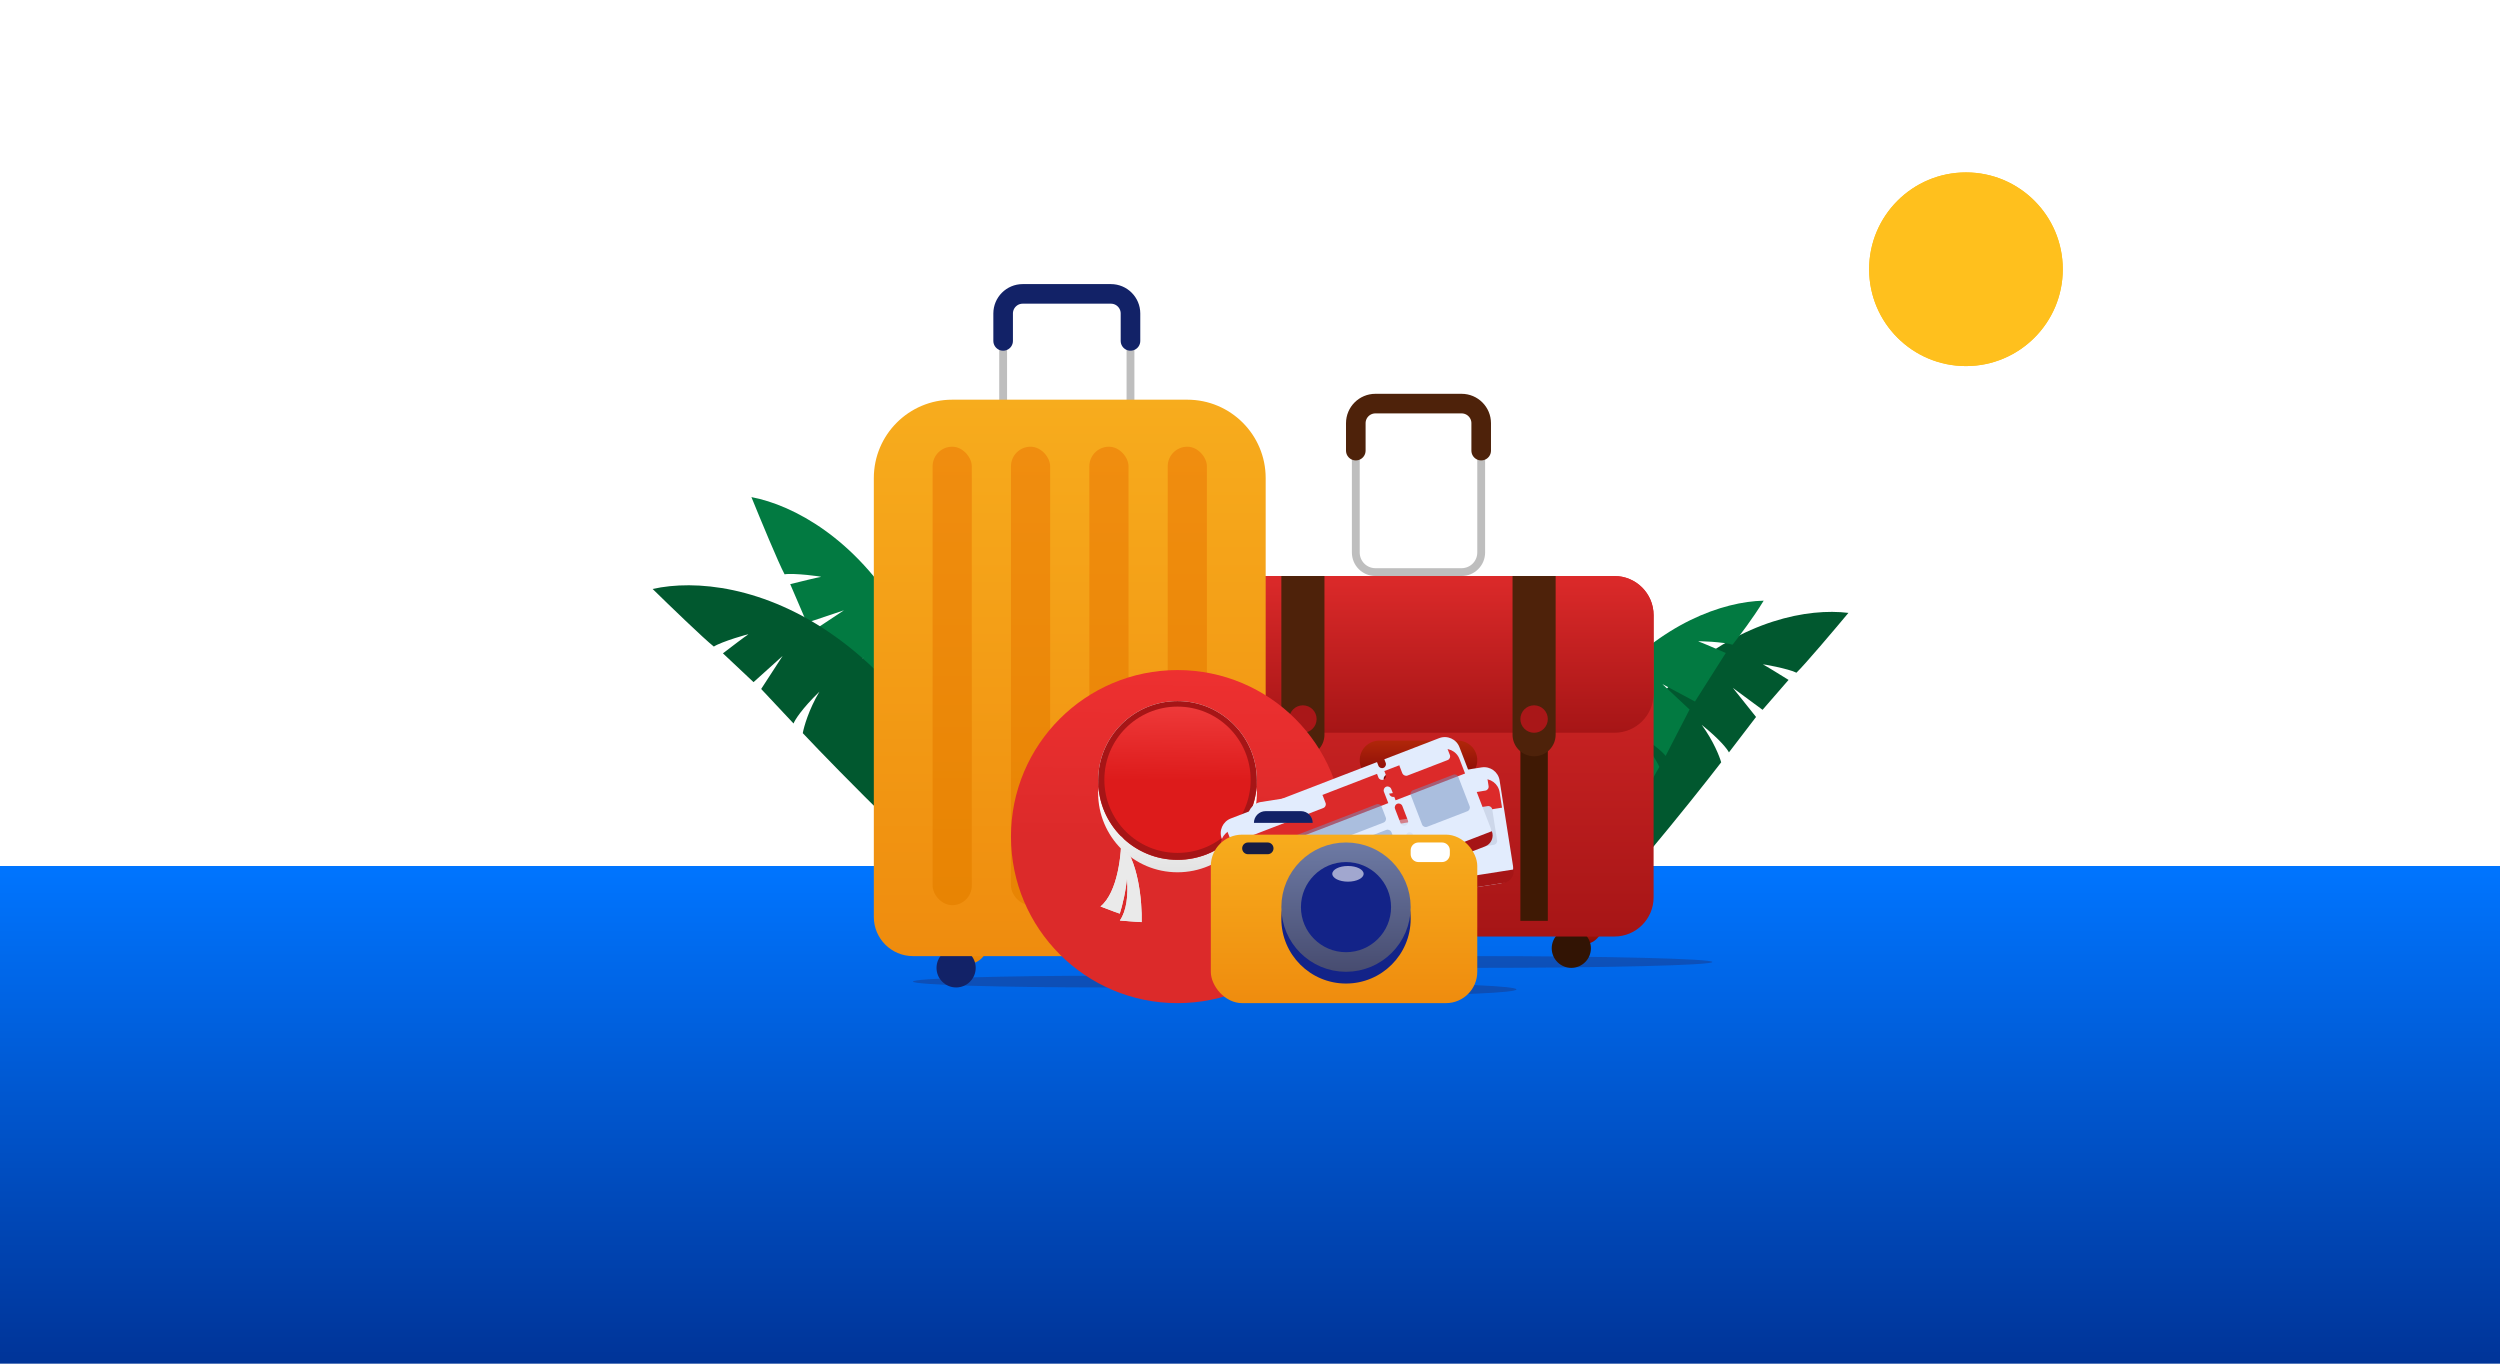 <svg width="638" height="348" viewBox="0 0 638 348" fill="none" xmlns="http://www.w3.org/2000/svg">
    <path d="M242.664 249.101C254.165 161.27 213.519 131.008 191.759 126.856C193.957 132.274 198.727 143.801 200.226 146.567C202.348 146.173 210.279 147.152 209.456 147.24C208.798 147.311 203.987 148.492 201.664 149.073L205.898 158.929L215.375 155.751L206.989 161.306L211.054 172.676C211.702 171.997 214.468 170.082 220.353 167.855C216.03 170.979 213.139 174.503 212.234 175.875C216.765 188.47 229.195 220.748 242.664 249.101Z"
          fill="#027A41"/>
    <path d="M261.968 242.124C237.503 156.989 188.163 145.438 166.551 150.305C170.726 154.398 179.696 163.068 182.174 165.007C183.963 163.8 191.626 161.536 190.907 161.945C190.331 162.272 186.39 165.273 184.491 166.732L192.303 174.083L199.728 167.391L194.251 175.828L202.512 184.635C202.835 183.754 204.609 180.895 209.118 176.507C206.399 181.094 205.153 185.479 204.869 187.098C214.046 196.843 238.313 221.49 261.968 242.124Z"
          fill="#01582F"/>
    <path d="M390.879 251.557C405.875 169.293 451.018 153.849 471.716 156.41C468.185 160.644 460.589 169.624 458.449 171.676C456.661 170.709 449.272 169.295 449.984 169.612C450.553 169.866 454.524 172.319 456.438 173.513L449.805 181.146L442.227 175.55L448.143 182.968L441.224 192.011C440.839 191.213 438.912 188.692 434.28 184.989C437.253 189.046 438.829 193.05 439.245 194.545C431.556 204.554 411.118 229.969 390.879 251.557Z"
          fill="#01582F"/>
    <path d="M383.84 259.113C386.802 175.545 429.243 153.746 450.093 153.292C447.211 157.991 443.964 162.194 442.142 164.533C440.233 163.834 432.717 163.502 433.468 163.713C434.068 163.882 438.351 165.736 440.418 166.641L432.555 179.029L424.248 174.585L431.173 181.071L425.061 192.922C424.565 192.188 422.294 189.972 417.176 186.976C420.704 190.562 422.841 194.296 423.468 195.715C417.305 206.73 400.75 234.829 383.84 259.113Z"
          fill="#027A41"/>
    <g filter="url(#filter0_f)">
        <circle cx="501.712" cy="68.712" r="24.712" fill="#FFC01D"/>
    </g>
    <circle cx="501.712" cy="68.712" r="24.712" fill="#FFC01D"/>
    <path d="M0 221H638V348H0V221Z" fill="url(#paint0_linear)"/>
    <g opacity="0.4" filter="url(#filter1_f)">
        <ellipse cx="283" cy="250.5" rx="50" ry="1.5" fill="#202C6D"/>
    </g>
    <g opacity="0.4" filter="url(#filter2_f)">
        <ellipse cx="376.5" cy="245.5" rx="60.5" ry="1.5" fill="#202C6D"/>
    </g>
    <g opacity="0.4" filter="url(#filter3_f)">
        <ellipse cx="353" cy="252.5" rx="34" ry="1.5" fill="#202C6D"/>
    </g>
    <g filter="url(#filter4_i)">
        <path d="M404 240C401.239 240 399 237.761 399 235H409C409 237.761 406.761 240 404 240Z"
              fill="url(#paint1_linear)"/>
    </g>
    <g filter="url(#filter5_i)">
        <circle r="5" transform="matrix(-1 0 0 1 401 241)" fill="#321404"/>
    </g>
    <g filter="url(#filter6_i)">
        <path d="M323 240C320.239 240 318 237.761 318 235H328C328 237.761 325.761 240 323 240Z"
              fill="url(#paint2_linear)"/>
    </g>
    <g filter="url(#filter7_i)">
        <circle r="5" transform="matrix(-1 0 0 1 320 241)" fill="#321404"/>
    </g>
    <path d="M378 107V141C378 143.761 375.761 146 373 146H351C348.239 146 346 143.761 346 141V107C346 104.239 348.239 102 351 102H373C375.761 102 378 104.239 378 107Z"
          stroke="#BEBEBE" stroke-width="2" stroke-linecap="round"/>
    <g filter="url(#filter8_i)">
        <path d="M378 114V107C378 104.239 375.761 102 373 102H351C348.239 102 346 104.239 346 107V114" stroke="#4E220A"
              stroke-width="5" stroke-linecap="round"/>
    </g>
    <g filter="url(#filter9_i)">
        <path d="M302 153C302 147.477 306.477 143 312 143H412C417.523 143 422 147.477 422 153V225C422 230.523 417.523 235 412 235H312C306.477 235 302 230.523 302 225V153Z"
              fill="url(#paint3_linear)"/>
    </g>
    <g filter="url(#filter10_i)">
        <path d="M302 153C302 147.477 306.477 143 312 143H412C417.523 143 422 147.477 422 153V173C422 178.523 417.523 183 412 183H312C306.477 183 302 178.523 302 173V153Z"
              fill="url(#paint4_linear)"/>
    </g>
    <path d="M388 173H395V235H388V173Z" fill="#3F1904"/>
    <path d="M329 173H336V235H329V173Z" fill="#3F1904"/>
    <g filter="url(#filter11_i)">
        <path d="M386 143H397V183.5C397 186.538 394.538 189 391.5 189C388.462 189 386 186.538 386 183.5V143Z"
              fill="#4E220A"/>
    </g>
    <g filter="url(#filter12_i)">
        <path d="M327 143H338V183.5C338 186.538 335.538 189 332.5 189C329.462 189 327 186.538 327 183.5V143Z"
              fill="#4E220A"/>
    </g>
    <g filter="url(#filter13_i)">
        <path d="M347 193C347 190.239 349.239 188 352 188H372C374.761 188 377 190.239 377 193C377 195.761 374.761 198 372 198H352C349.239 198 347 195.761 347 193Z"
              fill="url(#paint5_linear)"/>
    </g>
    <circle cx="391.5" cy="183.5" r="3.5" fill="#A91718"/>
    <circle cx="332.5" cy="183.5" r="3.5" fill="#A91718"/>
    <g filter="url(#filter14_i)">
        <path d="M300 245C297.239 245 295 242.761 295 240H305C305 242.761 302.761 245 300 245Z"
              fill="url(#paint6_linear)"/>
    </g>
    <g filter="url(#filter15_i)">
        <circle r="5" transform="matrix(-1 0 0 1 297 246)" fill="#122267"/>
    </g>
    <g filter="url(#filter16_i)">
        <path d="M247 245C244.239 245 242 242.761 242 240H252C252 242.761 249.761 245 247 245Z"
              fill="url(#paint7_linear)"/>
    </g>
    <g filter="url(#filter17_i)">
        <circle r="5" transform="matrix(-1 0 0 1 244 246)" fill="#122267"/>
    </g>
    <path d="M288.5 79V103C288.5 105.761 286.261 108 283.5 108H261C258.239 108 256 105.761 256 103V79C256 76.239 258.239 74 261 74H283.5C286.261 74 288.5 76.239 288.5 79Z"
          stroke="#BEBEBE" stroke-width="2" stroke-linecap="round"/>
    <g filter="url(#filter18_i)">
        <path d="M288.5 86V79C288.5 76.239 286.261 74 283.5 74H261C258.239 74 256 76.239 256 79V86" stroke="#122267"
              stroke-width="5" stroke-linecap="round"/>
    </g>
    <g filter="url(#filter19_i)">
        <path d="M223 118C223 106.954 231.954 98 243 98H303C314.046 98 323 106.954 323 118V230C323 235.523 318.523 240 313 240H233C227.477 240 223 235.523 223 230V118Z"
              fill="url(#paint8_linear)"/>
    </g>
    <g filter="url(#filter20_i)">
        <rect x="238" y="113" width="10" height="117" rx="5" fill="url(#paint9_linear)"/>
    </g>
    <g filter="url(#filter21_i)">
        <rect x="258" y="113" width="10" height="117" rx="5" fill="url(#paint10_linear)"/>
    </g>
    <g filter="url(#filter22_i)">
        <rect x="278" y="113" width="10" height="117" rx="5" fill="url(#paint11_linear)"/>
    </g>
    <g filter="url(#filter23_i)">
        <rect x="298" y="113" width="10" height="117" rx="5" fill="url(#paint12_linear)"/>
    </g>
    <g filter="url(#filter24_i)">
        <circle r="42.5" transform="matrix(-1.19249e-08 -1 -1 1.19249e-08 300.5 209.5)" fill="url(#paint13_linear)"/>
    </g>
    <path d="M285.792 234.921C289.287 229.836 287.248 219.298 285.792 214.664C290.558 219.112 291.485 230.287 291.352 235.318C291.088 235.318 289.605 235.238 285.792 234.921Z"
          fill="#EAEAEA"/>
    <path d="M285.792 234.921C289.287 229.836 287.248 219.298 285.792 214.664C290.558 219.112 291.485 230.287 291.352 235.318C291.088 235.318 289.605 235.238 285.792 234.921Z"
          fill="#EAEAEA"/>
    <path d="M280.846 231.336C285.34 227.662 286.268 217.606 286.17 213.037C289.307 218.309 287.207 228.646 285.764 233.156C285.525 233.087 284.207 232.625 280.846 231.336Z"
          fill="#EAEAEA"/>
    <path d="M280.846 231.336C285.34 227.662 286.268 217.606 286.17 213.037C289.307 218.309 287.207 228.646 285.764 233.156C285.525 233.087 284.207 232.625 280.846 231.336Z"
          fill="#EAEAEA"/>
    <path fill-rule="evenodd" clip-rule="evenodd"
          d="M280.243 199.173C280.243 187.985 289.313 178.916 300.5 178.916C311.688 178.916 320.757 187.985 320.757 199.173C320.757 199.708 320.737 200.239 320.696 200.764C320.736 201.288 320.757 201.817 320.757 202.35C320.757 213.538 311.688 222.607 300.5 222.607C289.312 222.607 280.243 213.538 280.243 202.35C280.243 201.815 280.264 201.284 280.305 200.759C280.264 200.236 280.243 199.707 280.243 199.173ZM280.305 200.759C281.116 190.315 289.848 182.093 300.5 182.093C311.154 182.093 319.887 190.318 320.696 200.764C319.884 211.208 311.152 219.43 300.5 219.43C289.847 219.43 281.114 211.205 280.305 200.759Z"
          fill="url(#paint14_linear)"/>
    <circle r="20.257" transform="matrix(-1.19249e-08 -1 -1 1.19249e-08 300.5 199.173)" fill="#A61516"/>
    <g filter="url(#filter25_i)">
        <circle r="18.668" transform="matrix(-1.19249e-08 -1 -1 1.19249e-08 300.5 195.995)"
                fill="url(#paint15_linear)"/>
    </g>
    <path fill-rule="evenodd" clip-rule="evenodd"
          d="M361.333 198.468L321.815 204.664C319.633 205.006 318.141 207.053 318.483 209.236L321.891 230.97C322.233 233.153 324.28 234.644 326.462 234.302L365.98 228.106L365.752 226.655C365.667 226.11 366.04 225.598 366.585 225.512C367.131 225.427 367.642 225.8 367.728 226.345L367.956 227.796L382.774 225.473C384.957 225.131 386.449 223.084 386.107 220.902L382.699 199.167C382.357 196.985 380.31 195.493 378.128 195.835L363.309 198.159L363.459 199.116C363.544 199.661 363.171 200.173 362.626 200.258C362.08 200.344 361.568 199.971 361.483 199.425L361.333 198.468ZM364.069 203.006C363.983 202.46 363.471 202.087 362.926 202.173C362.38 202.258 362.007 202.77 362.093 203.315L362.703 207.205C362.788 207.751 363.3 208.124 363.845 208.038C364.391 207.953 364.764 207.441 364.678 206.896L364.069 203.006ZM365.288 210.786C365.203 210.24 364.691 209.867 364.146 209.952C363.6 210.038 363.227 210.55 363.313 211.095L363.922 214.985C364.008 215.531 364.52 215.904 365.065 215.818C365.611 215.733 365.984 215.221 365.898 214.675L365.288 210.786ZM366.508 218.565C366.423 218.02 365.911 217.647 365.365 217.732C364.82 217.818 364.447 218.33 364.532 218.875L365.142 222.765C365.228 223.311 365.739 223.684 366.285 223.598C366.831 223.513 367.204 223.001 367.118 222.455L366.508 218.565Z"
          fill="#E2ECFD"/>
    <g filter="url(#filter26_i)">
        <path fill-rule="evenodd" clip-rule="evenodd"
              d="M361.333 198.468L321.815 204.664C319.633 205.006 318.141 207.053 318.483 209.236L319.103 213.187L362.572 206.372L362.093 203.315C362.007 202.77 362.38 202.258 362.926 202.173C363.471 202.087 363.983 202.46 364.069 203.006L364.548 206.062L383.318 203.119L382.699 199.167C382.357 196.985 380.31 195.493 378.128 195.835L363.309 198.159L363.459 199.116C363.544 199.661 363.171 200.173 362.626 200.258C362.08 200.344 361.568 199.971 361.483 199.425L361.333 198.468Z"
              fill="#DC2A2A"/>
    </g>
    <path fill-rule="evenodd" clip-rule="evenodd"
          d="M367.728 226.345C367.643 225.8 367.131 225.427 366.586 225.512C366.04 225.598 365.667 226.11 365.753 226.655L365.98 228.106L325.475 234.457C323.838 234.714 322.303 233.595 322.046 231.958L386.262 221.89C386.519 223.526 385.4 225.061 383.763 225.318L367.956 227.796L367.728 226.345Z"
          fill="#A61516"/>
    <path d="M367.976 208.561C367.891 208.015 368.264 207.504 368.809 207.418L379.676 205.714C380.222 205.629 380.734 206.002 380.819 206.547L382.058 214.451C382.144 214.996 381.771 215.508 381.225 215.594L370.358 217.298C369.813 217.383 369.301 217.01 369.215 216.465L367.976 208.561Z"
          fill="#CDD7EA"/>
    <rect x="320.149" y="206.95" width="26" height="4" rx="1" transform="rotate(-8.911 320.149 206.95)"
          fill="#E2ECFD"/>
    <path opacity="0.5"
          d="M321.544 215.841C321.458 215.296 321.831 214.784 322.377 214.698L358.93 208.967C359.476 208.882 359.987 209.255 360.073 209.8L360.538 212.764C360.623 213.31 360.25 213.821 359.705 213.907L323.151 219.638C322.605 219.724 322.094 219.351 322.008 218.805L321.544 215.841Z"
          fill="#CCD7EA"/>
    <rect opacity="0.5" x="348.159" y="217.742" width="13" height="7" rx="1"
          transform="rotate(-8.911 348.159 217.742)" fill="#CCD7EA"/>
    <rect opacity="0.5" x="322.473" y="221.769" width="23" height="3" rx="1"
          transform="rotate(-8.911 322.473 221.769)" fill="#CCD7EA"/>
    <rect x="366.582" y="199.67" width="13" height="4" rx="1" transform="rotate(-8.911 366.582 199.67)"
          fill="#E2ECFD"/>
    <g filter="url(#filter27_d)">
        <path fill-rule="evenodd" clip-rule="evenodd"
              d="M351.414 190.488L314.092 204.877C312.031 205.672 311.004 207.987 311.799 210.049L319.713 230.576C320.508 232.637 322.823 233.664 324.884 232.869L362.206 218.479L361.678 217.109C361.479 216.593 361.736 216.015 362.251 215.816C362.767 215.617 363.345 215.874 363.544 216.389L364.073 217.76L378.068 212.364C380.13 211.569 381.156 209.254 380.362 207.192L372.447 186.665C371.652 184.604 369.337 183.577 367.276 184.372L353.28 189.768L353.629 190.672C353.827 191.187 353.571 191.766 353.055 191.965C352.54 192.164 351.961 191.907 351.763 191.392L351.414 190.488ZM355.045 194.346C354.847 193.831 354.268 193.574 353.752 193.773C353.237 193.971 352.98 194.55 353.179 195.065L354.596 198.739C354.794 199.255 355.373 199.511 355.888 199.313C356.404 199.114 356.66 198.535 356.462 198.02L355.045 194.346ZM357.878 201.694C357.68 201.178 357.101 200.922 356.585 201.12C356.07 201.319 355.813 201.898 356.012 202.413L357.429 206.087C357.627 206.602 358.206 206.859 358.721 206.66C359.237 206.462 359.493 205.883 359.295 205.368L357.878 201.694ZM360.711 209.042C360.512 208.526 359.934 208.27 359.418 208.468C358.903 208.667 358.646 209.246 358.845 209.761L360.262 213.435C360.46 213.95 361.039 214.207 361.554 214.008C362.07 213.81 362.326 213.231 362.128 212.715L360.711 209.042Z"
              fill="#E2ECFD"/>
        <g filter="url(#filter28_i)">
            <path fill-rule="evenodd" clip-rule="evenodd"
                  d="M351.414 190.488L314.092 204.877C312.031 205.672 311.004 207.987 311.799 210.049L313.238 213.781L354.292 197.952L353.179 195.065C352.98 194.55 353.237 193.971 353.752 193.773C354.268 193.574 354.847 193.831 355.045 194.346L356.158 197.233L373.886 190.397L372.447 186.665C371.652 184.604 369.337 183.577 367.276 184.372L353.28 189.768L353.629 190.672C353.827 191.187 353.571 191.766 353.055 191.965C352.54 192.164 351.961 191.907 351.763 191.392L351.414 190.488Z"
                  fill="#DC2A2A"/>
        </g>
        <path fill-rule="evenodd" clip-rule="evenodd"
              d="M363.544 216.389C363.345 215.874 362.766 215.617 362.251 215.816C361.736 216.015 361.479 216.593 361.678 217.109L362.206 218.479L323.951 233.229C322.405 233.825 320.669 233.055 320.073 231.509L380.721 208.125C381.317 209.671 380.547 211.408 379.001 212.004L364.072 217.76L363.544 216.389Z"
              fill="#A61516"/>
        <path opacity="0.5"
              d="M360.037 198.953C359.838 198.437 360.094 197.858 360.61 197.66L370.873 193.703C371.389 193.504 371.967 193.761 372.166 194.276L375.044 201.74C375.243 202.256 374.986 202.834 374.471 203.033L364.207 206.99C363.692 207.189 363.113 206.932 362.914 206.417L360.037 198.953Z"
              fill="#7390C0"/>
        <rect x="312.945" y="207.463" width="26" height="4" rx="1" transform="rotate(-21.084 312.945 207.463)"
              fill="#E2ECFD"/>
        <path opacity="0.5"
              d="M316.183 215.861C315.984 215.345 316.241 214.766 316.756 214.568L351.279 201.257C351.794 201.059 352.373 201.315 352.572 201.83L353.651 204.63C353.85 205.145 353.593 205.724 353.078 205.922L318.555 219.233C318.04 219.432 317.461 219.175 317.262 218.66L316.183 215.861Z"
              fill="#7390C0"/>
        <rect opacity="0.5" x="342.601" y="212.105" width="13" height="7" rx="1"
              transform="rotate(-21.084 342.601 212.105)" fill="#7390C0"/>
        <rect opacity="0.5" x="318.341" y="221.459" width="23" height="3" rx="1"
              transform="rotate(-21.084 318.341 221.459)" fill="#7390C0"/>
        <rect x="356.799" y="190.555" width="13" height="4" rx="1" transform="rotate(-21.084 356.799 190.555)"
              fill="#E2ECFD"/>
    </g>
    <g filter="url(#filter29_i)">
        <rect x="309" y="209" width="68" height="43" rx="8" fill="url(#paint16_linear)"/>
    </g>
    <g filter="url(#filter30_d)">
        <circle cx="343.5" cy="230.5" r="16.5" fill="#132388"/>
    </g>
    <ellipse opacity="0.6" cx="344" cy="223" rx="4" ry="2" fill="white"/>
    <g filter="url(#filter31_d)">
        <circle cx="343.5" cy="230.5" r="14" stroke="url(#paint17_linear)" stroke-width="5"/>
    </g>
    <g filter="url(#filter32_i)">
        <path d="M320 209C320 207.343 321.343 206 323 206H332C333.657 206 335 207.343 335 209H320Z" fill="#122267"/>
    </g>
    <g filter="url(#filter33_i)">
        <path d="M360 215C360 213.895 360.895 213 362 213H368C369.105 213 370 213.895 370 215V216C370 217.105 369.105 218 368 218H362C360.895 218 360 217.105 360 216V215Z"
              fill="white"/>
    </g>
    <g filter="url(#filter34_i)">
        <path d="M317 214.5C317 213.672 317.672 213 318.5 213H323.5C324.328 213 325 213.672 325 214.5C325 215.328 324.328 216 323.5 216H318.5C317.672 216 317 215.328 317 214.5Z"
              fill="#161C43"/>
    </g>
    <defs>
        <filter id="filter0_f" x="433" y="0" width="137.423" height="137.423" filterUnits="userSpaceOnUse"
                color-interpolation-filters="sRGB">
            <feFlood flood-opacity="0" result="BackgroundImageFix"/>
            <feBlend mode="normal" in="SourceGraphic" in2="BackgroundImageFix" result="shape"/>
            <feGaussianBlur stdDeviation="22" result="effect1_foregroundBlur"/>
        </filter>
        <filter id="filter1_f" x="230" y="246" width="106" height="9" filterUnits="userSpaceOnUse"
                color-interpolation-filters="sRGB">
            <feFlood flood-opacity="0" result="BackgroundImageFix"/>
            <feBlend mode="normal" in="SourceGraphic" in2="BackgroundImageFix" result="shape"/>
            <feGaussianBlur stdDeviation="1.5" result="effect1_foregroundBlur"/>
        </filter>
        <filter id="filter2_f" x="313" y="241" width="127" height="9" filterUnits="userSpaceOnUse"
                color-interpolation-filters="sRGB">
            <feFlood flood-opacity="0" result="BackgroundImageFix"/>
            <feBlend mode="normal" in="SourceGraphic" in2="BackgroundImageFix" result="shape"/>
            <feGaussianBlur stdDeviation="1.5" result="effect1_foregroundBlur"/>
        </filter>
        <filter id="filter3_f" x="316" y="248" width="74" height="9" filterUnits="userSpaceOnUse"
                color-interpolation-filters="sRGB">
            <feFlood flood-opacity="0" result="BackgroundImageFix"/>
            <feBlend mode="normal" in="SourceGraphic" in2="BackgroundImageFix" result="shape"/>
            <feGaussianBlur stdDeviation="1.5" result="effect1_foregroundBlur"/>
        </filter>
        <filter id="filter4_i" x="399" y="235" width="10" height="6" filterUnits="userSpaceOnUse"
                color-interpolation-filters="sRGB">
            <feFlood flood-opacity="0" result="BackgroundImageFix"/>
            <feBlend mode="normal" in="SourceGraphic" in2="BackgroundImageFix" result="shape"/>
            <feColorMatrix in="SourceAlpha" type="matrix" values="0 0 0 0 0 0 0 0 0 0 0 0 0 0 0 0 0 0 127 0"
                           result="hardAlpha"/>
            <feOffset dy="1"/>
            <feGaussianBlur stdDeviation="0.5"/>
            <feComposite in2="hardAlpha" operator="arithmetic" k2="-1" k3="1"/>
            <feColorMatrix type="matrix" values="0 0 0 0 0.561 0 0 0 0 0.043 0 0 0 0 0.035 0 0 0 1 0"/>
            <feBlend mode="normal" in2="shape" result="effect1_innerShadow"/>
        </filter>
        <filter id="filter5_i" x="396" y="236" width="10" height="11" filterUnits="userSpaceOnUse"
                color-interpolation-filters="sRGB">
            <feFlood flood-opacity="0" result="BackgroundImageFix"/>
            <feBlend mode="normal" in="SourceGraphic" in2="BackgroundImageFix" result="shape"/>
            <feColorMatrix in="SourceAlpha" type="matrix" values="0 0 0 0 0 0 0 0 0 0 0 0 0 0 0 0 0 0 127 0"
                           result="hardAlpha"/>
            <feOffset dy="1"/>
            <feGaussianBlur stdDeviation="1"/>
            <feComposite in2="hardAlpha" operator="arithmetic" k2="-1" k3="1"/>
            <feColorMatrix type="matrix" values="0 0 0 0 1 0 0 0 0 1 0 0 0 0 1 0 0 0 0.35 0"/>
            <feBlend mode="normal" in2="shape" result="effect1_innerShadow"/>
        </filter>
        <filter id="filter6_i" x="318" y="235" width="10" height="6" filterUnits="userSpaceOnUse"
                color-interpolation-filters="sRGB">
            <feFlood flood-opacity="0" result="BackgroundImageFix"/>
            <feBlend mode="normal" in="SourceGraphic" in2="BackgroundImageFix" result="shape"/>
            <feColorMatrix in="SourceAlpha" type="matrix" values="0 0 0 0 0 0 0 0 0 0 0 0 0 0 0 0 0 0 127 0"
                           result="hardAlpha"/>
            <feOffset dy="1"/>
            <feGaussianBlur stdDeviation="0.5"/>
            <feComposite in2="hardAlpha" operator="arithmetic" k2="-1" k3="1"/>
            <feColorMatrix type="matrix" values="0 0 0 0 0.561 0 0 0 0 0.043 0 0 0 0 0.035 0 0 0 1 0"/>
            <feBlend mode="normal" in2="shape" result="effect1_innerShadow"/>
        </filter>
        <filter id="filter7_i" x="315" y="236" width="10" height="11" filterUnits="userSpaceOnUse"
                color-interpolation-filters="sRGB">
            <feFlood flood-opacity="0" result="BackgroundImageFix"/>
            <feBlend mode="normal" in="SourceGraphic" in2="BackgroundImageFix" result="shape"/>
            <feColorMatrix in="SourceAlpha" type="matrix" values="0 0 0 0 0 0 0 0 0 0 0 0 0 0 0 0 0 0 127 0"
                           result="hardAlpha"/>
            <feOffset dy="1"/>
            <feGaussianBlur stdDeviation="1"/>
            <feComposite in2="hardAlpha" operator="arithmetic" k2="-1" k3="1"/>
            <feColorMatrix type="matrix" values="0 0 0 0 1 0 0 0 0 1 0 0 0 0 1 0 0 0 0.35 0"/>
            <feBlend mode="normal" in2="shape" result="effect1_innerShadow"/>
        </filter>
        <filter id="filter8_i" x="343.5" y="99.5" width="37" height="18" filterUnits="userSpaceOnUse"
                color-interpolation-filters="sRGB">
            <feFlood flood-opacity="0" result="BackgroundImageFix"/>
            <feBlend mode="normal" in="SourceGraphic" in2="BackgroundImageFix" result="shape"/>
            <feColorMatrix in="SourceAlpha" type="matrix" values="0 0 0 0 0 0 0 0 0 0 0 0 0 0 0 0 0 0 127 0"
                           result="hardAlpha"/>
            <feOffset dy="1"/>
            <feGaussianBlur stdDeviation="1"/>
            <feComposite in2="hardAlpha" operator="arithmetic" k2="-1" k3="1"/>
            <feColorMatrix type="matrix" values="0 0 0 0 1 0 0 0 0 1 0 0 0 0 1 0 0 0 0.45 0"/>
            <feBlend mode="normal" in2="shape" result="effect1_innerShadow"/>
        </filter>
        <filter id="filter9_i" x="302" y="143" width="120" height="96" filterUnits="userSpaceOnUse"
                color-interpolation-filters="sRGB">
            <feFlood flood-opacity="0" result="BackgroundImageFix"/>
            <feBlend mode="normal" in="SourceGraphic" in2="BackgroundImageFix" result="shape"/>
            <feColorMatrix in="SourceAlpha" type="matrix" values="0 0 0 0 0 0 0 0 0 0 0 0 0 0 0 0 0 0 127 0"
                           result="hardAlpha"/>
            <feOffset dy="4"/>
            <feGaussianBlur stdDeviation="2"/>
            <feComposite in2="hardAlpha" operator="arithmetic" k2="-1" k3="1"/>
            <feColorMatrix type="matrix" values="0 0 0 0 0.979 0 0 0 0 0.257 0 0 0 0 0.257 0 0 0 1 0"/>
            <feBlend mode="normal" in2="shape" result="effect1_innerShadow"/>
        </filter>
        <filter id="filter10_i" x="302" y="143" width="120" height="44" filterUnits="userSpaceOnUse"
                color-interpolation-filters="sRGB">
            <feFlood flood-opacity="0" result="BackgroundImageFix"/>
            <feBlend mode="normal" in="SourceGraphic" in2="BackgroundImageFix" result="shape"/>
            <feColorMatrix in="SourceAlpha" type="matrix" values="0 0 0 0 0 0 0 0 0 0 0 0 0 0 0 0 0 0 127 0"
                           result="hardAlpha"/>
            <feOffset dy="4"/>
            <feGaussianBlur stdDeviation="2"/>
            <feComposite in2="hardAlpha" operator="arithmetic" k2="-1" k3="1"/>
            <feColorMatrix type="matrix" values="0 0 0 0 0.979 0 0 0 0 0.257 0 0 0 0 0.257 0 0 0 1 0"/>
            <feBlend mode="normal" in2="shape" result="effect1_innerShadow"/>
        </filter>
        <filter id="filter11_i" x="386" y="143" width="11" height="50" filterUnits="userSpaceOnUse"
                color-interpolation-filters="sRGB">
            <feFlood flood-opacity="0" result="BackgroundImageFix"/>
            <feBlend mode="normal" in="SourceGraphic" in2="BackgroundImageFix" result="shape"/>
            <feColorMatrix in="SourceAlpha" type="matrix" values="0 0 0 0 0 0 0 0 0 0 0 0 0 0 0 0 0 0 127 0"
                           result="hardAlpha"/>
            <feOffset dy="4"/>
            <feGaussianBlur stdDeviation="2"/>
            <feComposite in2="hardAlpha" operator="arithmetic" k2="-1" k3="1"/>
            <feColorMatrix type="matrix" values="0 0 0 0 0.546 0 0 0 0 0.193 0 0 0 0 0 0 0 0 1 0"/>
            <feBlend mode="normal" in2="shape" result="effect1_innerShadow"/>
        </filter>
        <filter id="filter12_i" x="327" y="143" width="11" height="50" filterUnits="userSpaceOnUse"
                color-interpolation-filters="sRGB">
            <feFlood flood-opacity="0" result="BackgroundImageFix"/>
            <feBlend mode="normal" in="SourceGraphic" in2="BackgroundImageFix" result="shape"/>
            <feColorMatrix in="SourceAlpha" type="matrix" values="0 0 0 0 0 0 0 0 0 0 0 0 0 0 0 0 0 0 127 0"
                           result="hardAlpha"/>
            <feOffset dy="4"/>
            <feGaussianBlur stdDeviation="2"/>
            <feComposite in2="hardAlpha" operator="arithmetic" k2="-1" k3="1"/>
            <feColorMatrix type="matrix" values="0 0 0 0 0.546 0 0 0 0 0.193 0 0 0 0 0 0 0 0 1 0"/>
            <feBlend mode="normal" in2="shape" result="effect1_innerShadow"/>
        </filter>
        <filter id="filter13_i" x="347" y="188" width="30" height="11" filterUnits="userSpaceOnUse"
                color-interpolation-filters="sRGB">
            <feFlood flood-opacity="0" result="BackgroundImageFix"/>
            <feBlend mode="normal" in="SourceGraphic" in2="BackgroundImageFix" result="shape"/>
            <feColorMatrix in="SourceAlpha" type="matrix" values="0 0 0 0 0 0 0 0 0 0 0 0 0 0 0 0 0 0 127 0"
                           result="hardAlpha"/>
            <feOffset dy="1"/>
            <feGaussianBlur stdDeviation="0.5"/>
            <feComposite in2="hardAlpha" operator="arithmetic" k2="-1" k3="1"/>
            <feColorMatrix type="matrix" values="0 0 0 0 0.561 0 0 0 0 0.043 0 0 0 0 0.035 0 0 0 1 0"/>
            <feBlend mode="normal" in2="shape" result="effect1_innerShadow"/>
        </filter>
        <filter id="filter14_i" x="295" y="240" width="10" height="6" filterUnits="userSpaceOnUse"
                color-interpolation-filters="sRGB">
            <feFlood flood-opacity="0" result="BackgroundImageFix"/>
            <feBlend mode="normal" in="SourceGraphic" in2="BackgroundImageFix" result="shape"/>
            <feColorMatrix in="SourceAlpha" type="matrix" values="0 0 0 0 0 0 0 0 0 0 0 0 0 0 0 0 0 0 127 0"
                           result="hardAlpha"/>
            <feOffset dy="1"/>
            <feGaussianBlur stdDeviation="0.5"/>
            <feComposite in2="hardAlpha" operator="arithmetic" k2="-1" k3="1"/>
            <feColorMatrix type="matrix" values="0 0 0 0 0.762 0 0 0 0 0.43 0 0 0 0 0 0 0 0 1 0"/>
            <feBlend mode="normal" in2="shape" result="effect1_innerShadow"/>
        </filter>
        <filter id="filter15_i" x="292" y="241" width="10" height="11" filterUnits="userSpaceOnUse"
                color-interpolation-filters="sRGB">
            <feFlood flood-opacity="0" result="BackgroundImageFix"/>
            <feBlend mode="normal" in="SourceGraphic" in2="BackgroundImageFix" result="shape"/>
            <feColorMatrix in="SourceAlpha" type="matrix" values="0 0 0 0 0 0 0 0 0 0 0 0 0 0 0 0 0 0 127 0"
                           result="hardAlpha"/>
            <feOffset dy="1"/>
            <feGaussianBlur stdDeviation="1"/>
            <feComposite in2="hardAlpha" operator="arithmetic" k2="-1" k3="1"/>
            <feColorMatrix type="matrix" values="0 0 0 0 1 0 0 0 0 1 0 0 0 0 1 0 0 0 0.35 0"/>
            <feBlend mode="normal" in2="shape" result="effect1_innerShadow"/>
        </filter>
        <filter id="filter16_i" x="242" y="240" width="10" height="6" filterUnits="userSpaceOnUse"
                color-interpolation-filters="sRGB">
            <feFlood flood-opacity="0" result="BackgroundImageFix"/>
            <feBlend mode="normal" in="SourceGraphic" in2="BackgroundImageFix" result="shape"/>
            <feColorMatrix in="SourceAlpha" type="matrix" values="0 0 0 0 0 0 0 0 0 0 0 0 0 0 0 0 0 0 127 0"
                           result="hardAlpha"/>
            <feOffset dy="1"/>
            <feGaussianBlur stdDeviation="0.5"/>
            <feComposite in2="hardAlpha" operator="arithmetic" k2="-1" k3="1"/>
            <feColorMatrix type="matrix" values="0 0 0 0 0.762 0 0 0 0 0.43 0 0 0 0 0 0 0 0 1 0"/>
            <feBlend mode="normal" in2="shape" result="effect1_innerShadow"/>
        </filter>
        <filter id="filter17_i" x="239" y="241" width="10" height="11" filterUnits="userSpaceOnUse"
                color-interpolation-filters="sRGB">
            <feFlood flood-opacity="0" result="BackgroundImageFix"/>
            <feBlend mode="normal" in="SourceGraphic" in2="BackgroundImageFix" result="shape"/>
            <feColorMatrix in="SourceAlpha" type="matrix" values="0 0 0 0 0 0 0 0 0 0 0 0 0 0 0 0 0 0 127 0"
                           result="hardAlpha"/>
            <feOffset dy="1"/>
            <feGaussianBlur stdDeviation="1"/>
            <feComposite in2="hardAlpha" operator="arithmetic" k2="-1" k3="1"/>
            <feColorMatrix type="matrix" values="0 0 0 0 1 0 0 0 0 1 0 0 0 0 1 0 0 0 0.35 0"/>
            <feBlend mode="normal" in2="shape" result="effect1_innerShadow"/>
        </filter>
        <filter id="filter18_i" x="253.5" y="71.5" width="37.5" height="18" filterUnits="userSpaceOnUse"
                color-interpolation-filters="sRGB">
            <feFlood flood-opacity="0" result="BackgroundImageFix"/>
            <feBlend mode="normal" in="SourceGraphic" in2="BackgroundImageFix" result="shape"/>
            <feColorMatrix in="SourceAlpha" type="matrix" values="0 0 0 0 0 0 0 0 0 0 0 0 0 0 0 0 0 0 127 0"
                           result="hardAlpha"/>
            <feOffset dy="1"/>
            <feGaussianBlur stdDeviation="1"/>
            <feComposite in2="hardAlpha" operator="arithmetic" k2="-1" k3="1"/>
            <feColorMatrix type="matrix" values="0 0 0 0 1 0 0 0 0 1 0 0 0 0 1 0 0 0 0.45 0"/>
            <feBlend mode="normal" in2="shape" result="effect1_innerShadow"/>
        </filter>
        <filter id="filter19_i" x="223" y="98" width="100" height="146" filterUnits="userSpaceOnUse"
                color-interpolation-filters="sRGB">
            <feFlood flood-opacity="0" result="BackgroundImageFix"/>
            <feBlend mode="normal" in="SourceGraphic" in2="BackgroundImageFix" result="shape"/>
            <feColorMatrix in="SourceAlpha" type="matrix" values="0 0 0 0 0 0 0 0 0 0 0 0 0 0 0 0 0 0 127 0"
                           result="hardAlpha"/>
            <feOffset dy="4"/>
            <feGaussianBlur stdDeviation="2"/>
            <feComposite in2="hardAlpha" operator="arithmetic" k2="-1" k3="1"/>
            <feColorMatrix type="matrix" values="0 0 0 0 1 0 0 0 0 1 0 0 0 0 1 0 0 0 0.25 0"/>
            <feBlend mode="normal" in2="shape" result="effect1_innerShadow"/>
        </filter>
        <filter id="filter20_i" x="238" y="113" width="10" height="118" filterUnits="userSpaceOnUse"
                color-interpolation-filters="sRGB">
            <feFlood flood-opacity="0" result="BackgroundImageFix"/>
            <feBlend mode="normal" in="SourceGraphic" in2="BackgroundImageFix" result="shape"/>
            <feColorMatrix in="SourceAlpha" type="matrix" values="0 0 0 0 0 0 0 0 0 0 0 0 0 0 0 0 0 0 127 0"
                           result="hardAlpha"/>
            <feOffset dy="1"/>
            <feGaussianBlur stdDeviation="0.5"/>
            <feComposite in2="hardAlpha" operator="arithmetic" k2="-1" k3="1"/>
            <feColorMatrix type="matrix" values="0 0 0 0 0.762 0 0 0 0 0.43 0 0 0 0 0 0 0 0 1 0"/>
            <feBlend mode="normal" in2="shape" result="effect1_innerShadow"/>
        </filter>
        <filter id="filter21_i" x="258" y="113" width="10" height="118" filterUnits="userSpaceOnUse"
                color-interpolation-filters="sRGB">
            <feFlood flood-opacity="0" result="BackgroundImageFix"/>
            <feBlend mode="normal" in="SourceGraphic" in2="BackgroundImageFix" result="shape"/>
            <feColorMatrix in="SourceAlpha" type="matrix" values="0 0 0 0 0 0 0 0 0 0 0 0 0 0 0 0 0 0 127 0"
                           result="hardAlpha"/>
            <feOffset dy="1"/>
            <feGaussianBlur stdDeviation="0.5"/>
            <feComposite in2="hardAlpha" operator="arithmetic" k2="-1" k3="1"/>
            <feColorMatrix type="matrix" values="0 0 0 0 0.762 0 0 0 0 0.43 0 0 0 0 0 0 0 0 1 0"/>
            <feBlend mode="normal" in2="shape" result="effect1_innerShadow"/>
        </filter>
        <filter id="filter22_i" x="278" y="113" width="10" height="118" filterUnits="userSpaceOnUse"
                color-interpolation-filters="sRGB">
            <feFlood flood-opacity="0" result="BackgroundImageFix"/>
            <feBlend mode="normal" in="SourceGraphic" in2="BackgroundImageFix" result="shape"/>
            <feColorMatrix in="SourceAlpha" type="matrix" values="0 0 0 0 0 0 0 0 0 0 0 0 0 0 0 0 0 0 127 0"
                           result="hardAlpha"/>
            <feOffset dy="1"/>
            <feGaussianBlur stdDeviation="0.5"/>
            <feComposite in2="hardAlpha" operator="arithmetic" k2="-1" k3="1"/>
            <feColorMatrix type="matrix" values="0 0 0 0 0.762 0 0 0 0 0.43 0 0 0 0 0 0 0 0 1 0"/>
            <feBlend mode="normal" in2="shape" result="effect1_innerShadow"/>
        </filter>
        <filter id="filter23_i" x="298" y="113" width="10" height="118" filterUnits="userSpaceOnUse"
                color-interpolation-filters="sRGB">
            <feFlood flood-opacity="0" result="BackgroundImageFix"/>
            <feBlend mode="normal" in="SourceGraphic" in2="BackgroundImageFix" result="shape"/>
            <feColorMatrix in="SourceAlpha" type="matrix" values="0 0 0 0 0 0 0 0 0 0 0 0 0 0 0 0 0 0 127 0"
                           result="hardAlpha"/>
            <feOffset dy="1"/>
            <feGaussianBlur stdDeviation="0.5"/>
            <feComposite in2="hardAlpha" operator="arithmetic" k2="-1" k3="1"/>
            <feColorMatrix type="matrix" values="0 0 0 0 0.762 0 0 0 0 0.43 0 0 0 0 0 0 0 0 1 0"/>
            <feBlend mode="normal" in2="shape" result="effect1_innerShadow"/>
        </filter>
        <filter id="filter24_i" x="258" y="167" width="85" height="89" filterUnits="userSpaceOnUse"
                color-interpolation-filters="sRGB">
            <feFlood flood-opacity="0" result="BackgroundImageFix"/>
            <feBlend mode="normal" in="SourceGraphic" in2="BackgroundImageFix" result="shape"/>
            <feColorMatrix in="SourceAlpha" type="matrix" values="0 0 0 0 0 0 0 0 0 0 0 0 0 0 0 0 0 0 127 0"
                           result="hardAlpha"/>
            <feOffset dy="4"/>
            <feGaussianBlur stdDeviation="2"/>
            <feComposite in2="hardAlpha" operator="arithmetic" k2="-1" k3="1"/>
            <feColorMatrix type="matrix" values="0 0 0 0 1 0 0 0 0 0.392 0 0 0 0 0.392 0 0 0 1 0"/>
            <feBlend mode="normal" in2="shape" result="effect1_innerShadow"/>
        </filter>
        <filter id="filter25_i" x="281.832" y="177.327" width="37.336" height="39.336" filterUnits="userSpaceOnUse"
                color-interpolation-filters="sRGB">
            <feFlood flood-opacity="0" result="BackgroundImageFix"/>
            <feBlend mode="normal" in="SourceGraphic" in2="BackgroundImageFix" result="shape"/>
            <feColorMatrix in="SourceAlpha" type="matrix" values="0 0 0 0 0 0 0 0 0 0 0 0 0 0 0 0 0 0 127 0"
                           result="hardAlpha"/>
            <feOffset dy="3"/>
            <feGaussianBlur stdDeviation="1"/>
            <feComposite in2="hardAlpha" operator="arithmetic" k2="-1" k3="1"/>
            <feColorMatrix type="matrix" values="0 0 0 0 1 0 0 0 0 0.333 0 0 0 0 0.338 0 0 0 1 0"/>
            <feBlend mode="normal" in2="shape" result="effect1_innerShadow"/>
        </filter>
        <filter id="filter26_i" x="318.435" y="195.786" width="64.884" height="20.401" filterUnits="userSpaceOnUse"
                color-interpolation-filters="sRGB">
            <feFlood flood-opacity="0" result="BackgroundImageFix"/>
            <feBlend mode="normal" in="SourceGraphic" in2="BackgroundImageFix" result="shape"/>
            <feColorMatrix in="SourceAlpha" type="matrix" values="0 0 0 0 0 0 0 0 0 0 0 0 0 0 0 0 0 0 127 0"
                           result="hardAlpha"/>
            <feOffset dy="3"/>
            <feGaussianBlur stdDeviation="1.5"/>
            <feComposite in2="hardAlpha" operator="arithmetic" k2="-1" k3="1"/>
            <feColorMatrix type="matrix" values="0 0 0 0 0.933 0 0 0 0 0.688 0 0 0 0 0.731 0 0 0 1 0"/>
            <feBlend mode="normal" in2="shape" result="effect1_innerShadow"/>
        </filter>
        <filter id="filter27_d" x="307.53" y="184.103" width="77.393" height="57.327" filterUnits="userSpaceOnUse"
                color-interpolation-filters="sRGB">
            <feFlood flood-opacity="0" result="BackgroundImageFix"/>
            <feColorMatrix in="SourceAlpha" type="matrix" values="0 0 0 0 0 0 0 0 0 0 0 0 0 0 0 0 0 0 127 0"/>
            <feOffset dy="4"/>
            <feGaussianBlur stdDeviation="2"/>
            <feColorMatrix type="matrix" values="0 0 0 0 0 0 0 0 0 0 0 0 0 0 0 0 0 0 0.25 0"/>
            <feBlend mode="normal" in2="BackgroundImageFix" result="effect1_dropShadow"/>
            <feBlend mode="normal" in="SourceGraphic" in2="effect1_dropShadow" result="shape"/>
        </filter>
        <filter id="filter28_i" x="311.53" y="184.103" width="62.356" height="32.678" filterUnits="userSpaceOnUse"
                color-interpolation-filters="sRGB">
            <feFlood flood-opacity="0" result="BackgroundImageFix"/>
            <feBlend mode="normal" in="SourceGraphic" in2="BackgroundImageFix" result="shape"/>
            <feColorMatrix in="SourceAlpha" type="matrix" values="0 0 0 0 0 0 0 0 0 0 0 0 0 0 0 0 0 0 127 0"
                           result="hardAlpha"/>
            <feOffset dy="3"/>
            <feGaussianBlur stdDeviation="1.5"/>
            <feComposite in2="hardAlpha" operator="arithmetic" k2="-1" k3="1"/>
            <feColorMatrix type="matrix" values="0 0 0 0 0.996 0 0 0 0 0.361 0 0 0 0 0.361 0 0 0 1 0"/>
            <feBlend mode="normal" in2="shape" result="effect1_innerShadow"/>
        </filter>
        <filter id="filter29_i" x="309" y="209" width="68" height="47" filterUnits="userSpaceOnUse"
                color-interpolation-filters="sRGB">
            <feFlood flood-opacity="0" result="BackgroundImageFix"/>
            <feBlend mode="normal" in="SourceGraphic" in2="BackgroundImageFix" result="shape"/>
            <feColorMatrix in="SourceAlpha" type="matrix" values="0 0 0 0 0 0 0 0 0 0 0 0 0 0 0 0 0 0 127 0"
                           result="hardAlpha"/>
            <feOffset dy="4"/>
            <feGaussianBlur stdDeviation="2"/>
            <feComposite in2="hardAlpha" operator="arithmetic" k2="-1" k3="1"/>
            <feColorMatrix type="matrix" values="0 0 0 0 1 0 0 0 0 1 0 0 0 0 1 0 0 0 0.25 0"/>
            <feBlend mode="normal" in2="shape" result="effect1_innerShadow"/>
        </filter>
        <filter id="filter30_d" x="323" y="214" width="41" height="41" filterUnits="userSpaceOnUse"
                color-interpolation-filters="sRGB">
            <feFlood flood-opacity="0" result="BackgroundImageFix"/>
            <feColorMatrix in="SourceAlpha" type="matrix" values="0 0 0 0 0 0 0 0 0 0 0 0 0 0 0 0 0 0 127 0"/>
            <feOffset dy="4"/>
            <feGaussianBlur stdDeviation="2"/>
            <feColorMatrix type="matrix" values="0 0 0 0 0 0 0 0 0 0 0 0 0 0 0 0 0 0 0.25 0"/>
            <feBlend mode="normal" in2="BackgroundImageFix" result="effect1_dropShadow"/>
            <feBlend mode="normal" in="SourceGraphic" in2="effect1_dropShadow" result="shape"/>
        </filter>
        <filter id="filter31_d" x="324" y="212" width="39" height="39" filterUnits="userSpaceOnUse"
                color-interpolation-filters="sRGB">
            <feFlood flood-opacity="0" result="BackgroundImageFix"/>
            <feColorMatrix in="SourceAlpha" type="matrix" values="0 0 0 0 0 0 0 0 0 0 0 0 0 0 0 0 0 0 127 0"/>
            <feOffset dy="1"/>
            <feGaussianBlur stdDeviation="1.5"/>
            <feColorMatrix type="matrix" values="0 0 0 0 0 0 0 0 0 0 0 0 0 0 0 0 0 0 0.25 0"/>
            <feBlend mode="normal" in2="BackgroundImageFix" result="effect1_dropShadow"/>
            <feBlend mode="normal" in="SourceGraphic" in2="effect1_dropShadow" result="shape"/>
        </filter>
        <filter id="filter32_i" x="320" y="206" width="15" height="4" filterUnits="userSpaceOnUse"
                color-interpolation-filters="sRGB">
            <feFlood flood-opacity="0" result="BackgroundImageFix"/>
            <feBlend mode="normal" in="SourceGraphic" in2="BackgroundImageFix" result="shape"/>
            <feColorMatrix in="SourceAlpha" type="matrix" values="0 0 0 0 0 0 0 0 0 0 0 0 0 0 0 0 0 0 127 0"
                           result="hardAlpha"/>
            <feOffset dy="1"/>
            <feGaussianBlur stdDeviation="1"/>
            <feComposite in2="hardAlpha" operator="arithmetic" k2="-1" k3="1"/>
            <feColorMatrix type="matrix" values="0 0 0 0 1 0 0 0 0 1 0 0 0 0 1 0 0 0 0.35 0"/>
            <feBlend mode="normal" in2="shape" result="effect1_innerShadow"/>
        </filter>
        <filter id="filter33_i" x="360" y="213" width="10" height="7" filterUnits="userSpaceOnUse"
                color-interpolation-filters="sRGB">
            <feFlood flood-opacity="0" result="BackgroundImageFix"/>
            <feBlend mode="normal" in="SourceGraphic" in2="BackgroundImageFix" result="shape"/>
            <feColorMatrix in="SourceAlpha" type="matrix" values="0 0 0 0 0 0 0 0 0 0 0 0 0 0 0 0 0 0 127 0"
                           result="hardAlpha"/>
            <feOffset dy="2"/>
            <feGaussianBlur stdDeviation="2"/>
            <feComposite in2="hardAlpha" operator="arithmetic" k2="-1" k3="1"/>
            <feColorMatrix type="matrix" values="0 0 0 0 0 0 0 0 0 0 0 0 0 0 0 0 0 0 0.25 0"/>
            <feBlend mode="normal" in2="shape" result="effect1_innerShadow"/>
        </filter>
        <filter id="filter34_i" x="317" y="213" width="8" height="5" filterUnits="userSpaceOnUse"
                color-interpolation-filters="sRGB">
            <feFlood flood-opacity="0" result="BackgroundImageFix"/>
            <feBlend mode="normal" in="SourceGraphic" in2="BackgroundImageFix" result="shape"/>
            <feColorMatrix in="SourceAlpha" type="matrix" values="0 0 0 0 0 0 0 0 0 0 0 0 0 0 0 0 0 0 127 0"
                           result="hardAlpha"/>
            <feOffset dy="2"/>
            <feGaussianBlur stdDeviation="2"/>
            <feComposite in2="hardAlpha" operator="arithmetic" k2="-1" k3="1"/>
            <feColorMatrix type="matrix" values="0 0 0 0 0 0 0 0 0 0 0 0 0 0 0 0 0 0 0.25 0"/>
            <feBlend mode="normal" in2="shape" result="effect1_innerShadow"/>
        </filter>
        <linearGradient id="paint0_linear" x1="319" y1="221" x2="319" y2="348" gradientUnits="userSpaceOnUse">
            <stop stop-color="#0075FF"/>
            <stop offset="1" stop-color="#003498"/>
        </linearGradient>
        <linearGradient id="paint1_linear" x1="404" y1="235" x2="404" y2="240" gradientUnits="userSpaceOnUse">
            <stop stop-color="#B02709"/>
            <stop offset="1" stop-color="#870708"/>
        </linearGradient>
        <linearGradient id="paint2_linear" x1="323" y1="235" x2="323" y2="240" gradientUnits="userSpaceOnUse">
            <stop stop-color="#B02709"/>
            <stop offset="1" stop-color="#870708"/>
        </linearGradient>
        <linearGradient id="paint3_linear" x1="352" y1="143" x2="352" y2="235" gradientUnits="userSpaceOnUse">
            <stop stop-color="#DC2A2A"/>
            <stop offset="1" stop-color="#A61516"/>
        </linearGradient>
        <linearGradient id="paint4_linear" x1="352" y1="143" x2="352" y2="183" gradientUnits="userSpaceOnUse">
            <stop stop-color="#DC2A2A"/>
            <stop offset="1" stop-color="#A61516"/>
        </linearGradient>
        <linearGradient id="paint5_linear" x1="362" y1="188" x2="362" y2="198" gradientUnits="userSpaceOnUse">
            <stop stop-color="#B02709"/>
            <stop offset="1" stop-color="#870708"/>
        </linearGradient>
        <linearGradient id="paint6_linear" x1="300" y1="240" x2="300" y2="245" gradientUnits="userSpaceOnUse">
            <stop stop-color="#F08D0F"/>
            <stop offset="1" stop-color="#E88403"/>
        </linearGradient>
        <linearGradient id="paint7_linear" x1="247" y1="240" x2="247" y2="245" gradientUnits="userSpaceOnUse">
            <stop stop-color="#F08D0F"/>
            <stop offset="1" stop-color="#E88403"/>
        </linearGradient>
        <linearGradient id="paint8_linear" x1="273" y1="98" x2="273" y2="240" gradientUnits="userSpaceOnUse">
            <stop stop-color="#F7AC1D"/>
            <stop offset="1" stop-color="#EF8C0E"/>
        </linearGradient>
        <linearGradient id="paint9_linear" x1="243" y1="113" x2="243" y2="230" gradientUnits="userSpaceOnUse">
            <stop stop-color="#F08D0F"/>
            <stop offset="1" stop-color="#E88403"/>
        </linearGradient>
        <linearGradient id="paint10_linear" x1="263" y1="113" x2="263" y2="230" gradientUnits="userSpaceOnUse">
            <stop stop-color="#F08D0F"/>
            <stop offset="1" stop-color="#E88403"/>
        </linearGradient>
        <linearGradient id="paint11_linear" x1="283" y1="113" x2="283" y2="230" gradientUnits="userSpaceOnUse">
            <stop stop-color="#F08D0F"/>
            <stop offset="1" stop-color="#E88403"/>
        </linearGradient>
        <linearGradient id="paint12_linear" x1="303" y1="113" x2="303" y2="230" gradientUnits="userSpaceOnUse">
            <stop stop-color="#F08D0F"/>
            <stop offset="1" stop-color="#E88403"/>
        </linearGradient>
        <linearGradient id="paint13_linear" x1="85" y1="37.979" x2="1.07602e-06" y2="38.883"
                        gradientUnits="userSpaceOnUse">
            <stop stop-color="#FF3636"/>
            <stop offset="1" stop-color="#DC2A2A"/>
        </linearGradient>
        <linearGradient id="paint14_linear" x1="300.103" y1="201.159" x2="300.103" y2="232.935"
                        gradientUnits="userSpaceOnUse">
            <stop stop-color="white"/>
            <stop offset="1" stop-color="#D5D5D5"/>
        </linearGradient>
        <linearGradient id="paint15_linear" x1="37.337" y1="16.682" x2="4.72645e-07" y2="17.079"
                        gradientUnits="userSpaceOnUse">
            <stop stop-color="#FF5757"/>
            <stop offset="1" stop-color="#DD1B1B"/>
        </linearGradient>
        <linearGradient id="paint16_linear" x1="343" y1="209" x2="343" y2="252" gradientUnits="userSpaceOnUse">
            <stop stop-color="#F7AC1D"/>
            <stop offset="1" stop-color="#EF8C0E"/>
        </linearGradient>
        <linearGradient id="paint17_linear" x1="343.5" y1="214" x2="343.5" y2="247" gradientUnits="userSpaceOnUse">
            <stop stop-color="#6D7AA4"/>
            <stop offset="1" stop-color="#474C70"/>
        </linearGradient>
    </defs>
</svg>
